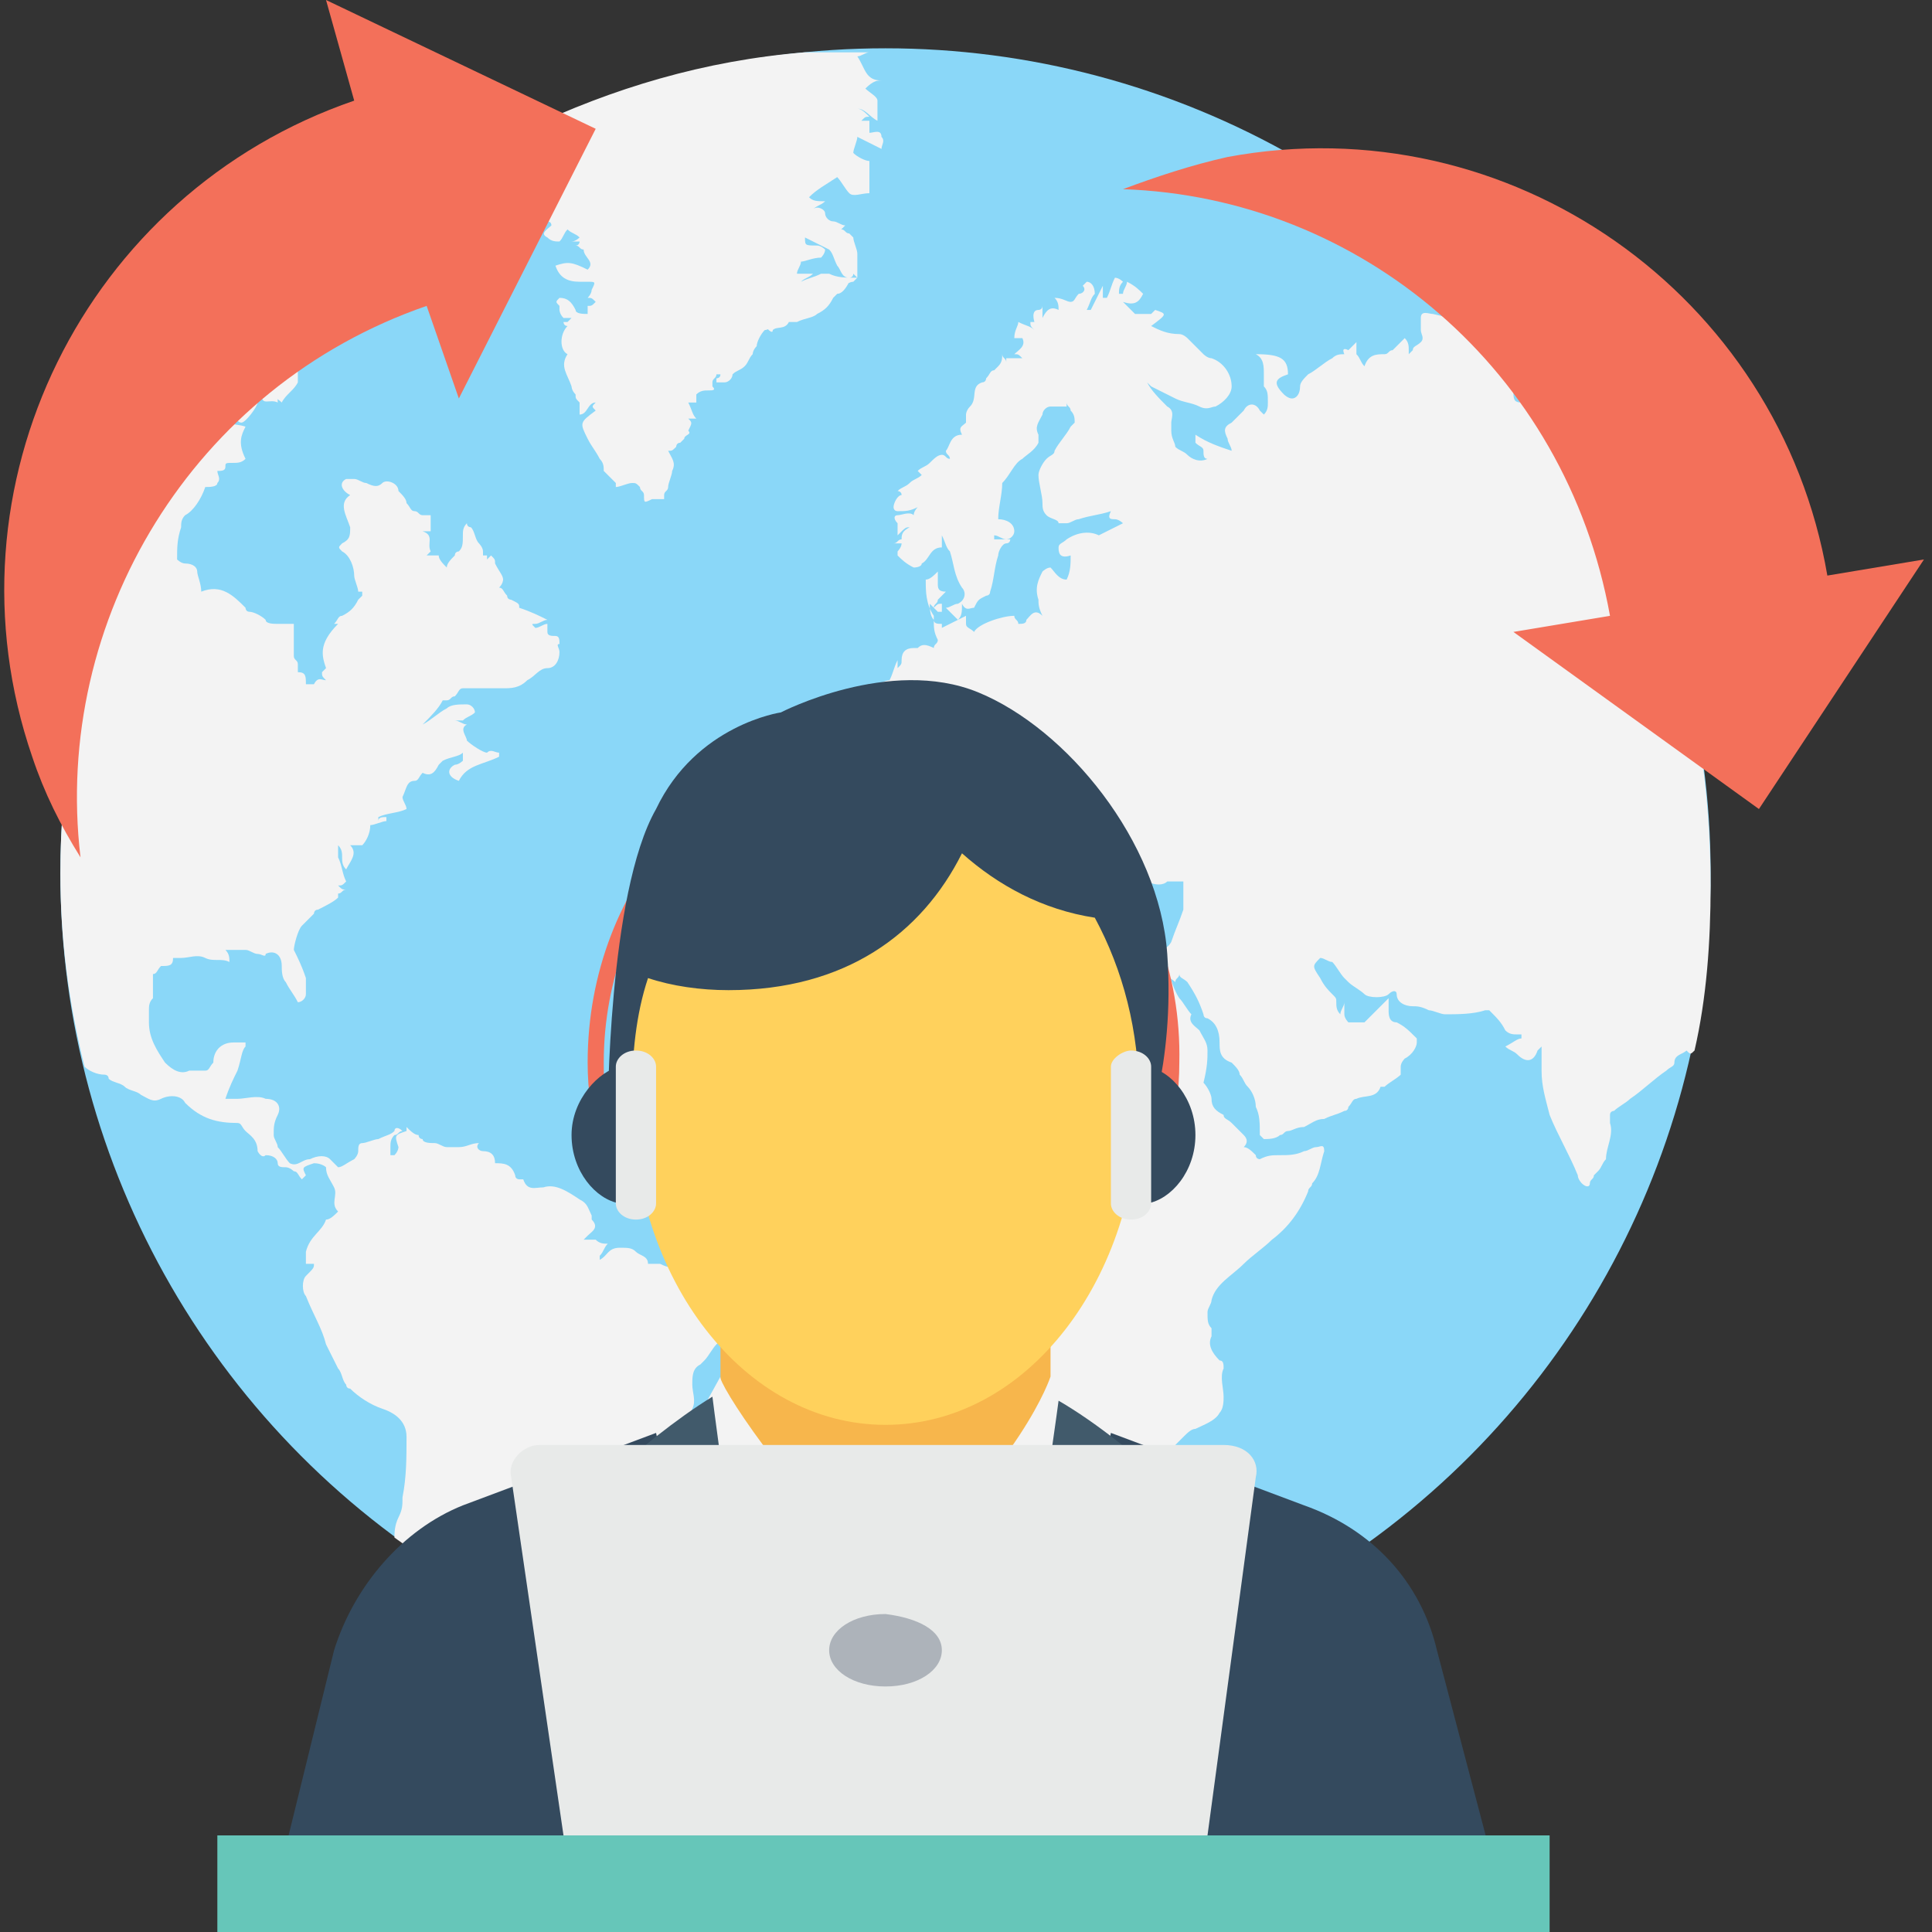 <?xml version="1.0" encoding="utf-8"?>
<!-- Generator: Adobe Illustrator 19.0.1, SVG Export Plug-In . SVG Version: 6.00 Build 0)  -->
<svg version="1.1" id="Layer_1" xmlns="http://www.w3.org/2000/svg" xmlns:xlink="http://www.w3.org/1999/xlink" x="0px" y="0px"
	 viewBox="0 0 48 48" style="enable-background:new 0 0 48 48;" xml:space="preserve">
<rect x="0" y="0" width="48" height="48" fill="#333333" stroke="none"/>
<style type="text/css">
	.st0{fill:#66C6B9;}
	.st1{fill:#F3F3F3;}
	.st2{fill:#415A6B;}
	.st3{fill:#CED6E0;}
	.st4{fill:#F3705A;}
	.st5{fill:#E8EAE9;}
	.st6{fill:#4ABAA5;}
	.st7{fill:#F05540;}
	.st8{fill:#FFD15C;}
	.st9{fill:#55C0EB;}
	.st10{fill:#8AD7F8;}
	.st11{fill:#344A5E;}
	.st12{fill:#FFFFFF;}
	.st13{fill:#F7B64C;}
	.st14{fill:#ADB3BA;}
	.st15{fill:#38A892;}
	.st16{fill:#ED9845;}
	.st17{fill:#2D4251;}
	.st18{fill:#304556;}
	.st19{fill:#A5AAAD;}
	.st20{fill:#2D4456;}
	.st21{fill:#4FB0E0;}
	.st22{fill:#2D4354;}
	.st23{fill:#E54C38;}
	.st24{fill:#2B4456;}
	.st25{fill:#2B404F;}
</style>
<g>
	<g>
		<g>
			<g>
				<circle class="st10" cx="22" cy="21.7" r="20.5"/>
			</g>
			<g>
				<path class="st1" d="M38.5,9.5C38.5,9.5,38.5,9.5,38.5,9.5c0,0.1-0.1,0.1-0.1,0.2c-0.1,0.1-0.2,0.2-0.3,0.3c-0.1,0-0.2,0-0.3,0
					c-0.2,0-0.2-0.1-0.2-0.3c0.1,0.1,0.2,0.3,0.3,0.1c0-0.1,0-0.3,0-0.3c0.2,0,0.1-0.2,0.2-0.3c0,0,0,0,0,0
					c-0.4-0.5-0.9-1.1-1.3-1.6c0,0.1,0,0.2-0.1,0.3c0.2,0,0.3,0.1,0.4,0.3c0,0.1,0.1,0.1,0.2,0.2c0,0.1-0.1,0.2-0.2,0.4
					c-0.1-0.1-0.2-0.3-0.3-0.4c-0.3-0.3-0.7-0.5-1.2-0.6c-0.1,0-0.3-0.1-0.3,0.1c0,0.1,0,0.2,0,0.3c0,0.1,0.1,0.2,0,0.3
					c-0.1,0.1-0.2,0.1-0.2,0.2c0,0-0.1,0.1-0.1,0.1c0,0,0-0.1,0-0.1c0-0.1,0-0.2-0.1-0.3c-0.1,0.1-0.2,0.2-0.3,0.3
					c-0.1,0-0.1,0.1-0.2,0.1c-0.2,0-0.4,0-0.5,0.3c-0.1-0.1-0.1-0.2-0.2-0.3c0-0.1,0-0.2,0-0.3c0,0,0,0,0,0
					c-0.1,0.1-0.1,0.1-0.2,0.2c-0.2-0.1-0.1,0.1-0.1,0.1c-0.1,0-0.2,0-0.3,0.1c-0.2,0.1-0.4,0.3-0.6,0.4c-0.1,0.1-0.2,0.2-0.2,0.3
					c0,0.2-0.1,0.3-0.2,0.3c-0.1,0-0.2-0.1-0.2-0.1c-0.3-0.3-0.2-0.4,0.1-0.5c0,0,0,0,0,0c0-0.4-0.2-0.5-0.8-0.5
					c0.2,0.1,0.2,0.3,0.2,0.5c0,0.1,0,0.2,0,0.2c0,0,0,0.1,0,0.1c0.1,0.1,0.1,0.2,0.1,0.4c0,0.1,0,0.2-0.1,0.3c0,0-0.1-0.1-0.1-0.1
					c-0.1-0.2-0.3-0.2-0.4,0c-0.1,0.1-0.2,0.2-0.3,0.3c-0.2,0.1-0.2,0.2-0.1,0.4c0,0.1,0.1,0.2,0.1,0.3c0,0,0,0,0,0
					c-0.3-0.1-0.6-0.2-0.9-0.4c0,0.1,0,0.2,0,0.2c0.1,0.1,0.2,0.1,0.2,0.2c0,0,0,0,0,0c0,0.1,0,0.2,0.1,0.2c-0.2,0.1-0.4,0-0.5-0.1
					c-0.1-0.1-0.2-0.1-0.3-0.2c0-0.1-0.1-0.2-0.1-0.4c0,0,0-0.1,0-0.2c0-0.1,0.1-0.3-0.1-0.4c-0.2-0.2-0.4-0.4-0.5-0.6c0,0,0,0,0,0
					c0,0,0.1,0.1,0.1,0.1c0.2,0.1,0.4,0.2,0.6,0.3c0.2,0.1,0.4,0.1,0.6,0.2c0.2,0.1,0.3,0,0.4,0c0.2-0.1,0.4-0.3,0.4-0.5
					c0-0.3-0.2-0.6-0.5-0.7c-0.1,0-0.2-0.1-0.2-0.1c-0.1-0.1-0.3-0.3-0.4-0.4c0,0-0.1-0.1-0.2-0.1c-0.3,0-0.5-0.1-0.7-0.2
					c0,0,0-0.1-0.1-0.1c0,0,0,0,0,0c0,0,0.1,0,0.1,0.1C29,7.8,29,7.8,28.7,7.7c0,0-0.1,0.1-0.1,0.1h-0.4c-0.1-0.1-0.2-0.2-0.3-0.3
					c0.3,0.1,0.4,0,0.5-0.2C28.3,7.2,28.2,7.1,28,7c0,0.1-0.1,0.2-0.1,0.3c0,0,0,0-0.1,0c0-0.1,0-0.2,0.1-0.3c0,0-0.1-0.1-0.2-0.1
					c-0.1,0.2-0.1,0.3-0.2,0.5c0,0,0,0-0.1,0c0-0.1,0-0.2,0-0.3c-0.1,0.2-0.2,0.4-0.3,0.6c0,0,0,0-0.1,0c0.1-0.2,0.1-0.3,0.2-0.4
					C27.2,7.1,27.1,7,27,7c0,0-0.1,0.1-0.1,0.1c0.1,0.1,0,0.2-0.1,0.2c-0.1,0.1-0.1,0.2-0.2,0.2c-0.1,0-0.2-0.1-0.4-0.1
					c0.1,0.1,0.1,0.2,0.1,0.3c-0.2-0.1-0.3,0-0.4,0.2c0-0.1,0-0.2,0-0.3c0,0.1-0.1,0.1-0.1,0.1C25.6,7.7,25.7,8,25.7,8
					c0,0-0.1,0-0.1,0c0,0.1,0,0.1,0.1,0.2c-0.1-0.1-0.2-0.1-0.4-0.2c0,0.1-0.1,0.2-0.1,0.4c0.1,0,0.1,0,0.2,0
					c0.1,0.2-0.1,0.3-0.2,0.4c0.1,0,0.1,0,0.2,0.1c0,0,0,0,0,0H25V9c0-0.1-0.1-0.1-0.1-0.2c0,0.1,0,0.2-0.1,0.3c0,0-0.1,0.1-0.1,0.1
					c-0.1,0-0.1,0.1-0.2,0.2c0,0,0,0.1-0.1,0.1c-0.3,0.1-0.1,0.4-0.3,0.6c-0.1,0.1-0.1,0.2-0.1,0.2c0,0,0,0.1,0,0.1c0,0,0,0.1,0,0.1
					c-0.1,0.1-0.2,0.1-0.1,0.3c-0.3,0-0.3,0.3-0.4,0.4c0,0.1,0.1,0.1,0.1,0.2c-0.1,0-0.1-0.1-0.2-0.1c-0.1,0-0.2,0.1-0.3,0.2
					c-0.1,0.1-0.2,0.1-0.3,0.2c0,0,0.1,0.1,0.1,0.1c-0.1,0.1-0.2,0.1-0.3,0.2c-0.1,0.1-0.2,0.1-0.3,0.2c0,0,0.1,0,0.1,0.1
					c-0.1,0-0.2,0.2-0.2,0.3c0,0,0,0.1,0.1,0.1c0.2,0,0.3,0,0.5-0.1c0,0-0.1,0.1-0.1,0.2c-0.1-0.1-0.3,0-0.4,0c-0.1,0-0.1,0.1,0,0.2
					c0,0,0,0.2,0,0.3c0.2-0.2,0.2-0.2,0.3-0.2c-0.2,0.1-0.2,0.2-0.2,0.3c-0.1,0-0.1,0.1-0.2,0.1c0,0,0,0,0,0c0.1,0,0.1,0,0.2,0
					c0,0.1-0.1,0.2-0.1,0.2c0,0,0,0.1,0,0.1c0.1,0.1,0.2,0.2,0.4,0.3c0,0,0.2,0,0.2-0.1c0.2-0.1,0.2-0.4,0.5-0.4c0,0,0-0.1,0-0.1
					c0-0.1,0-0.1,0-0.2c0.1,0.2,0.1,0.3,0.2,0.4c0.1,0.3,0.1,0.6,0.3,0.9c0.1,0.1,0.1,0.3-0.1,0.4c-0.1,0-0.2,0.1-0.3,0.1
					c0.1,0.1,0.2,0.2,0.3,0.3c0.1-0.1,0.1-0.2,0.1-0.4c0.1,0.2,0.2,0.1,0.3,0.1c0.1-0.2,0.1-0.2,0.3-0.3c0,0,0.1,0,0.1-0.1
					c0.1-0.3,0.1-0.6,0.2-0.9c0-0.1,0.1-0.3,0.2-0.3c0.1,0,0.1-0.1,0.1-0.1c-0.1,0-0.3,0-0.4,0c0,0,0,0,0-0.1c0.1,0,0.2,0.1,0.3,0.1
					c0.1,0,0.2-0.1,0.2-0.2c0-0.2-0.2-0.3-0.4-0.3c0-0.3,0.1-0.6,0.1-0.9c0,0,0,0,0,0c0.2-0.2,0.3-0.5,0.5-0.6
					c0.1-0.1,0.3-0.2,0.4-0.4c0,0,0-0.1,0-0.2c-0.1-0.2,0-0.3,0.1-0.5c0-0.1,0.1-0.2,0.2-0.2c0.1,0,0.2,0,0.4,0c0,0,0,0,0-0.1
					c0,0.1,0.1,0.1,0.1,0.2c0.1,0.1,0.1,0.2,0.1,0.3c0,0-0.1,0.1-0.1,0.1c0,0,0,0,0,0c-0.1,0.2-0.3,0.4-0.4,0.6
					c0,0.1-0.1,0.1-0.2,0.2c-0.1,0.1-0.2,0.3-0.2,0.4c0,0.2,0.1,0.5,0.1,0.7c0,0.1,0,0.2,0.1,0.3c0.1,0.1,0.3,0.1,0.3,0.2
					c0,0,0.1,0,0.2,0c0.1,0,0.2-0.1,0.3-0.1c0.3-0.1,0.5-0.1,0.8-0.2c0,0,0,0,0,0c-0.1,0.2,0,0.2,0.1,0.2c0.1,0,0.2,0.1,0.2,0.1
					c-0.2,0.1-0.4,0.2-0.6,0.3c-0.2-0.1-0.5-0.1-0.8,0.1c-0.1,0.1-0.2,0.1-0.2,0.2c0,0.1,0,0.3,0.3,0.2c0,0.2,0,0.4-0.1,0.6
					c-0.2,0-0.3-0.2-0.4-0.3c-0.1,0-0.2,0.1-0.2,0.1c-0.1,0.2-0.2,0.4-0.1,0.7c0,0.1,0,0.2,0.1,0.4c-0.2-0.2-0.3,0-0.4,0.1
					c0,0.1-0.1,0.1-0.2,0.1c0-0.1-0.1-0.1-0.1-0.2c-0.3,0-0.9,0.2-1,0.4c-0.1-0.1-0.2-0.1-0.2-0.2c0-0.1,0-0.1,0-0.2
					c-0.2,0.1-0.4,0.2-0.6,0.3c0-0.1,0-0.1,0-0.1c-0.1,0-0.2,0-0.2-0.1c-0.1-0.1-0.1-0.3-0.1-0.4c0.1,0.1,0.1,0.1,0.2,0.2
					c0,0,0.1,0,0.1,0c0-0.1,0-0.1,0-0.2c-0.1,0-0.1,0-0.2,0.1c0-0.1,0.1-0.1,0.1-0.2c0.1-0.1,0.1-0.1,0.2-0.2
					c-0.2,0-0.2-0.1-0.2-0.2c0-0.1,0-0.2,0-0.3c-0.1,0.1-0.2,0.2-0.3,0.2C23,14.7,23,15,23.2,15.3c0,0,0,0.1,0,0.1
					c0,0.2,0,0.3,0.1,0.5c0,0,0,0,0,0c0,0.1-0.1,0.1-0.1,0.2C23,16,22.9,16,22.8,16.1c0,0,0,0-0.1,0c-0.2,0-0.3,0.1-0.3,0.3
					c0,0.1,0,0.1-0.1,0.2c0,0,0,0,0,0v-0.2c0,0,0,0,0,0c-0.1,0.2-0.1,0.3-0.2,0.5c-0.1,0-0.3,0.1-0.4,0.2c0,0-0.1,0.1-0.1,0.1
					c0,0.2-0.1,0.2-0.2,0.3c0,0-0.1,0-0.1,0.1c-0.1,0.1-0.2,0.1-0.3,0c0,0-0.1,0-0.1,0c0,0.1,0,0.3,0.1,0.4c-0.1,0-0.2,0-0.3,0
					c-0.2-0.1-0.3,0-0.5,0.1c0,0.2,0.1,0.2,0.3,0.3c0.2,0,0.3,0.1,0.4,0.3c0,0,0,0.1,0.1,0.1C21,18.7,21,18.9,21,19
					c0,0.1,0,0.2,0,0.3c0,0.3-0.1,0.4-0.4,0.4c-0.4,0-0.8-0.1-1.1-0.1c-0.1,0-0.2,0.1-0.3,0.2c0,0,0,0.1,0,0.1c0,0,0,0.1,0,0.1
					c0.1,0.4,0,0.7-0.1,1c0,0.1,0,0.2,0.1,0.2c0,0.1,0,0.3,0,0.4c0,0,0.1,0,0.1,0c0.2,0,0.4-0.1,0.6,0.2c0,0.1,0.1,0.1,0.2,0
					c0.1-0.1,0.3-0.2,0.4-0.1c0.3,0.1,0.4-0.2,0.6-0.3c0.1-0.1,0.1-0.2,0.2-0.3c-0.1-0.1-0.1-0.2,0-0.3c0.1-0.3,0.4-0.4,0.6-0.5
					c0.1-0.1,0.2-0.1,0.1-0.3c0-0.1,0-0.2,0.1-0.3c0.1,0,0.3,0,0.4,0c0.1,0,0.1,0.1,0.2,0c0.2-0.1,0.3-0.2,0.5-0.3
					c0.1-0.1,0.1-0.1,0.2,0c0.1,0,0.2,0.1,0.3,0.3c0,0.1,0.1,0.2,0.2,0.3c0,0.1,0.1,0.1,0.2,0.1c0.2,0.1,0.4,0.3,0.5,0.4
					c0.1,0.1,0.2,0.1,0.3,0.2c0,0.1,0.2,0.2,0.1,0.4c-0.1,0.2-0.4,0.2-0.6,0.2c-0.1,0-0.1,0-0.2,0c0,0.1,0.1,0.1,0.1,0.2
					c0.1,0.1,0.3,0.2,0.4,0.2c0.1,0,0.1,0,0.1-0.1c0-0.1,0-0.2,0-0.3c0,0,0,0,0,0c0.1,0,0.1,0,0.1,0c0.1-0.1,0.1-0.2,0.1-0.2
					c0.1-0.1,0.1-0.1,0-0.2c0,0,0-0.1,0-0.2c0,0,0.1,0,0.2,0c0.1,0,0.1,0.1,0.2,0.2c-0.1-0.3-0.4-0.4-0.6-0.5c0,0,0-0.1,0-0.1
					c-0.3,0-0.4-0.1-0.5-0.3c-0.1-0.1-0.1-0.2-0.3-0.3c-0.2-0.1-0.1-0.3-0.1-0.4c0,0,0.2-0.1,0.2-0.2c0,0.1,0.1,0.2,0.1,0.3
					c0.1-0.1,0.1-0.1,0.1-0.2c0.1,0.1,0.1,0.2,0.2,0.3c0.1,0.1,0.1,0.2,0.2,0.2c0.1,0.1,0.3,0.1,0.4,0.2c0.1,0.1,0.3,0.2,0.4,0.3
					c0,0.2,0,0.4,0.1,0.6c0,0.1,0.1,0.2,0.2,0.3c0.1,0.1,0.1,0.2,0.2,0.3c-0.1,0.2,0.1,0.5,0.4,0.4c0-0.1,0-0.1,0-0.2
					c0,0,0.1,0,0.1-0.1c0-0.1,0-0.1-0.1-0.2c0.1,0,0.1,0.1,0.2,0.1c0,0,0-0.1,0-0.1c0,0,0.1,0,0.1,0.1c-0.1-0.3-0.2-0.3-0.4-0.3
					c0-0.1,0-0.2,0-0.3c0-0.1,0-0.1,0-0.2c0.1,0,0.2,0.1,0.3,0.1c0-0.1,0-0.1,0-0.2c0.2-0.2,0.4,0,0.6,0c0,0.2-0.1,0.3-0.1,0.5
					c0,0,0,0,0,0c0,0,0.1-0.1,0.1-0.1c0,0.1,0,0.1,0,0.2c0,0.1,0,0.1,0,0.2c0,0-0.1,0-0.1,0c0,0,0,0.1,0,0.1c0.1,0,0.1,0.1,0.2,0.2
					c0.1,0.1,0.1,0.3,0.3,0.2c0,0,0.1,0,0.1,0.1c0.2,0.2,0.3,0.1,0.4-0.1c0,0,0,0,0.1,0c0.1,0,0.2,0.1,0.3,0.1
					c0.2,0.1,0.4,0.1,0.5,0c0,0,0.1,0,0.2,0c0.1,0,0.2,0,0.2,0c0,0.1,0,0.2,0,0.3c0,0.1,0,0.2,0,0.4c-0.1,0.3-0.2,0.5-0.3,0.8
					c-0.1,0.2-0.4,0.3-0.5,0.2c-0.1-0.1-0.2-0.1-0.3-0.1c-0.1,0-0.2,0.1-0.3,0.1c-0.1,0-0.2,0-0.3,0c-0.2,0-0.4-0.1-0.6-0.1
					c-0.2-0.1-0.4-0.1-0.6-0.2c0,0,0,0-0.1-0.1c-0.1,0-0.1-0.1-0.2-0.1c-0.2,0-0.3,0-0.4,0.1c-0.1,0.1-0.1,0.2-0.1,0.3
					c0,0,0,0.1-0.1,0.2c-0.1,0-0.2,0.1-0.3,0c-0.2,0-0.4-0.1-0.5-0.2c-0.1,0-0.1-0.1-0.2-0.1c-0.1-0.2-0.3-0.3-0.5-0.3
					c-0.3,0-0.5-0.2-0.8-0.3c0.1-0.1,0.2-0.1,0.2-0.2c0.1-0.1,0.2-0.2,0.1-0.3c-0.1-0.1-0.1-0.2,0-0.3c0,0,0-0.1,0-0.1
					c-0.1,0-0.1,0.1-0.2,0.1c0-0.2-0.1-0.2-0.3-0.1c-0.1,0.1-0.3,0.1-0.4,0c-0.1,0-0.3,0-0.4,0c0,0-0.1,0-0.2,0
					c-0.4-0.1-0.7,0-1,0.2c-0.3,0.1-0.6,0.4-1,0.3c0,0-0.1,0-0.1,0c-0.1,0-0.2,0-0.3-0.1c-0.1-0.1-0.2-0.1-0.2,0
					c-0.1,0.3-0.3,0.4-0.5,0.6c-0.3,0.2-0.4,0.4-0.4,0.7c0,0.2-0.1,0.4-0.2,0.5c-0.2,0.2-0.6,0.3-0.7,0.6c0,0-0.1,0-0.1,0.1
					c0,0-0.1,0.1-0.1,0.1c-0.2,0.3-0.3,0.6-0.5,0.9c-0.1,0.1-0.1,0.2,0,0.4c0.1,0.1,0.1,0.2,0.1,0.3c0,0,0,0.1,0,0.1
					c0,0.1,0,0.3,0,0.4c0,0.1-0.1,0.2-0.1,0.3c0,0.2-0.1,0.3-0.2,0.3c0.1,0.1,0.2,0.3,0.2,0.5c0,0.2,0.1,0.2,0.2,0.3
					c0,0,0.1,0,0.1,0c0.2,0.2,0.3,0.3,0.5,0.5c0,0.1,0.1,0.1,0.1,0.2c0,0.2,0.1,0.2,0.2,0.3c0.2,0.2,0.4,0.3,0.7,0.5
					c0.2,0.1,0.5,0.3,0.8,0.1c0.2-0.1,0.5-0.1,0.8,0c0.1,0,0.2,0,0.3,0c0.4-0.2,0.7-0.3,1.1-0.3c0.2,0,0.4,0.1,0.4,0.3
					c0,0.1,0.1,0.2,0.3,0.2c0.1,0,0.2,0,0.3,0c0.3,0,0.5,0.2,0.4,0.5c0,0.1,0,0.3-0.1,0.4c0,0.1-0.1,0.2-0.1,0.3c0,0.1,0,0.1,0,0.2
					c0.2,0.2,0.4,0.4,0.5,0.7c0.1,0.1,0.2,0.3,0.2,0.4c0.1,0.1,0.1,0.3,0.2,0.5c0,0.1,0,0.2,0,0.4c0,0.1,0,0.2,0.1,0.2
					c0.1,0.1,0.1,0.4,0,0.5c-0.3,0.2-0.3,0.5-0.4,0.8c-0.1,0.3-0.1,0.6,0.1,0.8c0.4,0.5,0.5,1,0.6,1.6c0,0.2,0,0.5,0.2,0.7
					c0.2,0.1,0.2,0.3,0.3,0.5c0.1,0.1,0.1,0.3,0.2,0.4c0.1,0.1,0.1,0.3,0,0.4c0.1,0.1,0.1,0.2,0.1,0.3c0.1,0.1,0.3,0.2,0.5,0.1
					c0.2-0.1,0.4-0.1,0.5-0.1c0.3,0,0.6,0.1,0.8-0.1c0.1-0.1,0.3-0.1,0.4-0.2c0.3-0.2,0.5-0.5,0.7-0.9c0.1-0.1,0.2-0.2,0.3-0.3
					c0.2-0.2,0.2-0.4,0.2-0.6c0-0.2,0-0.2,0.1-0.3c0.1,0,0.2-0.1,0.3-0.1c0.1-0.1,0.2-0.1,0.2-0.2c0-0.3,0.1-0.6-0.1-0.8
					c-0.1-0.1-0.1-0.2,0.1-0.3c0.1-0.1,0.2-0.2,0.3-0.3c0.1-0.1,0.2-0.2,0.3-0.2c0.2-0.1,0.5-0.2,0.6-0.4c0.1-0.1,0.1-0.3,0.1-0.4
					c0-0.2-0.1-0.5,0-0.7c0-0.1,0-0.2-0.1-0.2c-0.2-0.2-0.3-0.4-0.2-0.6c0-0.1,0-0.2,0-0.2c-0.1-0.1-0.1-0.2-0.1-0.4
					c0-0.1,0.1-0.2,0.1-0.3c0.1-0.4,0.5-0.6,0.8-0.9c0.2-0.2,0.5-0.4,0.7-0.6c0.4-0.3,0.7-0.7,0.9-1.2c0-0.1,0.1-0.1,0.1-0.2
					c0.2-0.2,0.2-0.5,0.3-0.8c0-0.2-0.1-0.1-0.2-0.1c-0.1,0-0.2,0.1-0.3,0.1c-0.2,0.1-0.4,0.1-0.6,0.1c-0.2,0-0.3,0-0.5,0.1
					c0,0-0.1,0-0.1-0.1c-0.1-0.1-0.2-0.2-0.3-0.2c0.1-0.1,0.1-0.2,0-0.3c-0.1-0.1-0.2-0.2-0.3-0.3c-0.1-0.1-0.2-0.1-0.2-0.2
					c-0.2-0.1-0.3-0.2-0.3-0.4c0-0.1-0.1-0.3-0.2-0.4C30,26.5,30,26.3,30,26.1c0-0.2-0.1-0.3-0.2-0.5c-0.1-0.1-0.3-0.2-0.2-0.4
					c0,0,0,0,0,0c-0.1-0.1-0.2-0.3-0.3-0.4c-0.2-0.3-0.2-0.6-0.4-0.8c0,0,0-0.1-0.1-0.2c0.1,0.1,0.2,0.2,0.2,0.4
					c0,0.1,0.1,0.1,0.2,0.2c0-0.1,0.1-0.1,0.1-0.2c0,0.1,0.1,0.1,0.2,0.2c0.2,0.3,0.3,0.5,0.4,0.8c0,0,0,0.1,0.1,0.1
					c0.2,0.1,0.3,0.3,0.3,0.6c0,0.2,0,0.4,0.3,0.5c0.1,0.1,0.2,0.2,0.2,0.3c0.1,0.1,0.1,0.2,0.2,0.3c0.1,0.1,0.2,0.3,0.2,0.5
					c0.1,0.2,0.1,0.4,0.1,0.7c0,0,0.1,0.1,0.1,0.1c0.1,0,0.3,0,0.4-0.1c0.1,0,0.1-0.1,0.2-0.1c0.1,0,0.2-0.1,0.4-0.1
					c0.2-0.1,0.3-0.2,0.5-0.2c0.2-0.1,0.3-0.1,0.5-0.2c0.1,0,0.1-0.1,0.1-0.1c0.1-0.1,0.1-0.2,0.2-0.2c0.2-0.1,0.5,0,0.6-0.3
					c0,0,0.1,0,0.1,0c0.1-0.1,0.3-0.2,0.4-0.3c0,0,0-0.1,0-0.2c0-0.1,0.1-0.2,0.1-0.2c0.2-0.1,0.3-0.3,0.3-0.4c0,0,0-0.1,0-0.1
					c-0.2-0.2-0.3-0.3-0.5-0.4c-0.2,0-0.2-0.2-0.2-0.3c0-0.1,0-0.1,0-0.3c-0.2,0.2-0.3,0.3-0.5,0.5c0,0-0.1,0.1-0.1,0.1
					c-0.1,0-0.3,0-0.4,0c0,0-0.1-0.1-0.1-0.2c0-0.1,0-0.2,0-0.2c0,0,0-0.1,0-0.1c0,0,0,0,0,0c0,0.1-0.1,0.2-0.1,0.3
					c-0.1-0.1-0.1-0.2-0.1-0.3c0-0.1,0-0.1-0.1-0.2c-0.1-0.1-0.2-0.2-0.3-0.4c-0.2-0.3-0.2-0.3,0-0.5c0,0,0,0,0,0
					c0.1,0,0.2,0.1,0.3,0.1c0.1,0.1,0.2,0.3,0.3,0.4c0,0,0.1,0.1,0.1,0.1c0.1,0.1,0.3,0.2,0.4,0.3c0.1,0.1,0.5,0.1,0.6,0
					c0.1-0.1,0.2-0.1,0.2,0c0,0.2,0.2,0.3,0.4,0.3c0.1,0,0.2,0,0.4,0.1c0.1,0,0.3,0.1,0.4,0.1c0.3,0,0.7,0,1-0.1c0,0,0.1,0,0.1,0
					c0.2,0.2,0.3,0.3,0.4,0.5c0.1,0.1,0.2,0.1,0.3,0.1c0,0,0.1,0,0.1,0c0,0,0,0,0,0.1c-0.1,0-0.2,0.1-0.4,0.2
					c0.1,0.1,0.2,0.1,0.3,0.2c0.2,0.2,0.4,0.2,0.5-0.1c0,0,0.1-0.1,0.1-0.1c0,0.1,0,0.2,0,0.3c0,0.1,0,0.2,0,0.3
					c0,0.4,0.1,0.7,0.2,1.1c0.2,0.5,0.5,1,0.7,1.5c0,0.1,0.1,0.2,0.1,0.2c0.1,0.1,0.2,0.1,0.2,0c0-0.1,0.1-0.1,0.1-0.2
					c0,0,0,0,0.1-0.1c0.1-0.1,0.1-0.2,0.2-0.3c0-0.3,0.2-0.6,0.1-0.9c0-0.1,0-0.1,0-0.2c0-0.1,0.1-0.1,0.1-0.1
					c0.1-0.1,0.3-0.2,0.4-0.3c0.3-0.2,0.6-0.5,0.9-0.7c0.1-0.1,0.2-0.1,0.2-0.2c0-0.2,0.2-0.2,0.3-0.3c0.1,0.1,0.1,0.1,0.2,0
					c0.3-1.3,0.4-2.7,0.4-4.1C42.5,17.1,41,12.9,38.5,9.5z"/>
				<path class="st1" d="M13.2,3.3c0.1,0.1,0.1,0.1,0.1,0.2c0,0.1,0,0.2,0,0.3c0.1,0.2,0.1,0.4,0.2,0.6c0,0.1,0,0.2,0.1,0.3
					c0.2,0.1,0.3,0.3,0,0.8c0,0,0.1,0,0.1,0.1c-0.1,0.1-0.3,0.2-0.1,0.3c0.1,0.1,0.2,0.1,0.3,0.1c0.1-0.1,0.1-0.2,0.2-0.3
					c0.1,0.1,0.2,0.1,0.3,0.2c0,0-0.1,0.1-0.2,0.1c0.1,0,0.1,0,0.2,0c0,0,0,0.1-0.1,0.1c0.1,0,0.1,0.1,0.2,0.1
					c0,0.2,0.3,0.3,0.1,0.5c-0.4-0.2-0.5-0.2-0.8-0.1c0.1,0.3,0.3,0.4,0.6,0.4c0.1,0,0.1,0,0.2,0c0.2,0,0.2,0,0.1,0.2
					c0,0.1-0.1,0.2-0.1,0.2c0.1,0,0.1,0,0.2,0.1c-0.1,0.1-0.1,0.1-0.2,0.1c0,0,0,0.1,0,0.1c0,0,0,0.1,0,0.1c-0.1,0-0.3,0-0.3-0.1
					c-0.1-0.2-0.2-0.3-0.4-0.3c-0.1,0.1-0.1,0.1,0,0.2c0,0,0,0.1,0,0.1c0,0,0,0.1,0.1,0.2c0,0,0.1,0,0.2,0c0,0-0.1,0.1-0.1,0.1H14
					c0,0,0,0.1,0.1,0.1c-0.2,0.2-0.2,0.6,0,0.7c-0.2,0.3,0,0.5,0.1,0.8c0,0,0,0.1,0.1,0.2c0,0.1,0,0.1,0.1,0.2c0,0.1,0,0.2,0,0.3
					c0.2,0,0.2-0.3,0.4-0.3c-0.1,0.1-0.1,0.1,0,0.2c-0.4,0.3-0.4,0.3-0.2,0.7c0.1,0.2,0.2,0.3,0.3,0.5c0.1,0.1,0.1,0.2,0.1,0.3
					c0.1,0.1,0.2,0.2,0.3,0.3c0,0,0,0,0,0.1c0.1,0,0.3-0.1,0.4-0.1c0.1,0,0.1,0,0.2,0.1c0,0.1,0.1,0.1,0.1,0.2c0,0.2,0,0.2,0.2,0.1
					c0.1,0,0.2,0,0.3,0c0-0.1,0-0.1,0-0.1c0-0.1,0.1-0.1,0.1-0.2c0-0.1,0.1-0.3,0.1-0.4c0.1-0.2,0-0.3-0.1-0.5c0.1,0,0.1,0,0.2-0.1
					c0,0,0-0.1,0.1-0.1c0,0,0.1-0.1,0.1-0.1c0-0.1,0.2-0.1,0.1-0.2c0,0,0,0,0,0c0.1-0.2,0.1-0.2,0-0.3c0.1,0,0.1,0,0.2,0
					c-0.1-0.1-0.1-0.2-0.2-0.4c0.1,0,0.2,0,0.2,0c0,0,0-0.1,0-0.2c0.1-0.1,0.2-0.1,0.3-0.1c0.1,0,0.2,0,0.1-0.1c0,0,0,0,0-0.1
					c0-0.1,0.1-0.1,0.1-0.2c0,0,0.1,0,0.1,0c0,0.1-0.1,0.1-0.1,0.1c0,0,0,0.1,0,0.1c0.1,0,0.2,0,0.2,0c0.1,0,0.2-0.1,0.2-0.2
					c0.1-0.1,0.2-0.1,0.3-0.2c0.1-0.1,0.1-0.2,0.2-0.3c0,0,0-0.1,0.1-0.2c0-0.1,0.1-0.3,0.2-0.4c0.1,0,0.2-0.1,0.1-0.2
					c0,0-0.1-0.1-0.1-0.2c0,0,0,0,0,0C18.9,8,19,8.1,19.1,8.2c0,0,0.1,0.1,0.1,0c0.1-0.1,0.3,0,0.4-0.2c0.1,0,0.2,0,0.2,0
					c0.2-0.1,0.4-0.1,0.5-0.2c0.2-0.1,0.3-0.2,0.4-0.4c0,0,0.1-0.1,0.1-0.1c0.1,0,0.2-0.1,0.3-0.3C21,7.1,21.1,7,21.2,7
					c0,0,0.1-0.1,0.1-0.1c-0.3,0-0.5,0-0.7-0.1c0,0-0.1,0-0.2,0c-0.2,0.1-0.3,0.1-0.5,0.2c0,0,0,0,0,0c0.1-0.1,0.2-0.1,0.3-0.2
					c0,0,0,0,0,0c-0.1,0-0.3,0-0.4,0c0-0.1,0.1-0.2,0.1-0.3c0.1,0,0.3-0.1,0.5-0.1c0,0,0.1-0.1,0.1-0.2c0,0-0.1-0.1-0.2-0.1
					c-0.3,0-0.3,0-0.3-0.2c0.2,0.1,0.4,0.2,0.6,0.3c0.1,0.1,0.1,0.2,0.2,0.4c0.1,0.1,0.1,0.3,0.3,0.3c0,0,0.1,0,0.1-0.1l0.1,0.1
					c0-0.2,0-0.4,0-0.6c0-0.1-0.1-0.3-0.1-0.4c0,0-0.1-0.1-0.1-0.1c-0.1,0-0.1-0.1-0.2-0.1c0,0,0.1-0.1,0.1-0.1
					c-0.1,0-0.2-0.1-0.3-0.1c-0.1,0-0.2-0.1-0.2-0.2c0-0.1-0.2-0.2-0.3-0.1c0.1-0.1,0.2-0.1,0.3-0.2c-0.2,0-0.3,0-0.4-0.1
					c0.2-0.2,0.4-0.3,0.7-0.5c0.1,0.1,0.2,0.3,0.3,0.4c0.1,0.1,0.3,0,0.5,0V4c-0.1,0-0.3-0.1-0.4-0.2c0-0.1,0.1-0.3,0.1-0.4
					c0.2,0.1,0.4,0.2,0.6,0.3c0-0.1,0.1-0.2,0-0.3c0-0.2-0.2-0.1-0.3-0.1V3c0,0-0.1,0-0.2,0c0.1-0.1,0.1-0.1,0.2-0.1
					c-0.1-0.1-0.2-0.2-0.3-0.2c0,0,0,0,0,0c0.2,0,0.3,0.2,0.5,0.3c0-0.2,0-0.3,0-0.5c0-0.1-0.2-0.2-0.3-0.3C21.7,2,21.8,2,21.9,2
					c0,0,0,0,0,0c-0.4,0-0.4-0.3-0.6-0.6c0.1,0,0.2-0.1,0.3-0.1H20c-2.5,0.2-4.8,0.9-6.9,1.9c0,0,0,0,0,0
					C13.1,3.2,13.1,3.3,13.2,3.3z"/>
				<path class="st1" d="M13.1,39.9c0-0.1,0-0.2-0.1-0.2c-0.1,0-0.1-0.1-0.2-0.2c0.2,0,0.4,0.1,0.5,0.1c0.3,0.1,0.4,0,0.6-0.2
					c0.2-0.2,0.3-0.5,0.6-0.7c0.1,0,0.1-0.1,0.1-0.2c0.1-0.2,0.1-0.3,0.3-0.5c0.2-0.2,0.3-0.4,0.2-0.7c0-0.1,0-0.2,0.1-0.3
					c0.1-0.1,0.2-0.2,0.3-0.3c0.3-0.1,0.5-0.3,0.8-0.3c0.1,0,0.2,0,0.3-0.1c0.2-0.1,0.2-0.3,0.3-0.5c0.2-0.2,0.2-0.5,0.3-0.8
					c0.1-0.2,0-0.4,0-0.6c0-0.2,0-0.4,0.2-0.5c0,0,0.1-0.1,0.1-0.1c0.1-0.1,0.2-0.3,0.3-0.4c0.3-0.3,0.5-0.7,0.4-1.1
					c0-0.1-0.1-0.2-0.2-0.2c-0.2,0-0.3-0.1-0.4-0.2c-0.1-0.1-0.1-0.1-0.2-0.2c-0.1-0.1-0.3-0.2-0.5-0.2c-0.2,0-0.3,0-0.5-0.1
					c-0.1,0-0.2,0-0.3,0c0-0.2-0.2-0.2-0.3-0.3c-0.1-0.1-0.2-0.1-0.4-0.1c-0.3,0-0.3,0.2-0.5,0.3c0,0,0,0,0-0.1c0,0,0,0,0,0
					c0.1-0.1,0.1-0.2,0.2-0.3c-0.1,0-0.2,0-0.3-0.1c-0.1,0-0.2,0-0.3,0c0.1-0.1,0.1-0.1,0.1-0.1c0.1-0.1,0.3-0.2,0.1-0.4
					c0,0,0-0.1,0-0.1c-0.1-0.2-0.1-0.3-0.3-0.4c-0.3-0.2-0.6-0.4-0.9-0.3c-0.2,0-0.4,0.1-0.5-0.2c0,0-0.1,0-0.1,0c0,0-0.1,0-0.1-0.1
					c-0.1-0.3-0.3-0.3-0.5-0.3c0-0.2-0.1-0.3-0.3-0.3c-0.1,0-0.2-0.1-0.1-0.2c-0.2,0-0.3,0.1-0.5,0.1c-0.1,0-0.2,0-0.3,0
					c-0.1,0-0.2-0.1-0.3-0.1c-0.1,0-0.3,0-0.3-0.1c0,0-0.1,0-0.1-0.1c-0.1,0-0.2-0.1-0.3-0.2c0,0,0,0.1,0,0.1c0,0,0,0,0,0
					c-0.3,0.1-0.3,0.1-0.2,0.4c0,0,0,0.1-0.1,0.2c0,0,0,0-0.1,0c0-0.1,0-0.2,0-0.2c0-0.1,0-0.2,0.1-0.3c0,0,0,0,0,0
					c0.1,0,0.1-0.1,0.2-0.1c-0.1-0.1-0.2-0.1-0.2,0c-0.1,0.1-0.2,0.1-0.4,0.2c-0.1,0-0.3,0.1-0.4,0.1c-0.1,0-0.1,0.1-0.1,0.2
					c0,0.1-0.1,0.2-0.1,0.2C8.6,28.9,8.5,29,8.4,29c-0.1-0.1-0.1-0.1-0.2-0.2c-0.1-0.1-0.3-0.1-0.5,0c-0.2,0-0.3,0.2-0.5,0.1
					c-0.1-0.1-0.2-0.3-0.3-0.4c0-0.1-0.1-0.2-0.1-0.3c0-0.2,0-0.3,0.1-0.5c0.1-0.2,0-0.4-0.3-0.4c-0.2-0.1-0.5,0-0.7,0
					c-0.1,0-0.2,0-0.3,0c0.1-0.3,0.2-0.5,0.3-0.7C6,26.3,6,26.1,6.1,26c0,0,0-0.1,0-0.1c-0.1,0-0.2,0-0.3,0c-0.3,0-0.5,0.2-0.5,0.5
					c0,0,0,0,0,0c-0.1,0.1-0.1,0.2-0.2,0.2c-0.1,0-0.3,0-0.4,0c-0.2,0.1-0.4,0-0.6-0.2c-0.2-0.3-0.4-0.6-0.4-1c0-0.1,0-0.2,0-0.3
					c0-0.1,0-0.2,0.1-0.3c0,0,0-0.1,0-0.1c0-0.1,0-0.1,0-0.2c0-0.1,0-0.3,0-0.3c0.1,0,0.1-0.1,0.2-0.2c0.2,0,0.3,0,0.3-0.2
					c0.1,0,0.1,0,0.2,0c0.2,0,0.4-0.1,0.6,0c0.2,0.1,0.4,0,0.6,0.1c0-0.1,0-0.2-0.1-0.3c0,0-0.1,0-0.2,0c0,0,0.1,0,0.1,0
					c0.2,0,0.4,0,0.6,0c0.1,0,0.2,0.1,0.3,0.1c0.1,0,0.2,0.1,0.2,0C6.8,23.6,7,23.7,7,24c0,0.1,0,0.3,0.1,0.4
					c0.1,0.2,0.2,0.3,0.3,0.5c0.1,0,0.2-0.1,0.2-0.2c0-0.1,0-0.3,0-0.4c-0.1-0.3-0.2-0.5-0.3-0.7c0-0.1,0.1-0.5,0.2-0.6
					c0.1-0.1,0.2-0.2,0.3-0.3c0,0,0-0.1,0.1-0.1c0.2-0.1,0.4-0.2,0.5-0.3c0-0.1,0-0.1,0-0.1c0.1,0,0.1-0.1,0.2-0.1c0,0,0,0,0,0
					c-0.1,0-0.1,0-0.2-0.1c0.1,0,0.1,0,0.2-0.1c-0.1-0.2-0.1-0.4-0.2-0.6c0,0,0,0,0,0c0-0.1,0-0.2,0-0.3c0.1,0.1,0.1,0.2,0.1,0.3
					c0,0.1,0,0.2,0.1,0.3c0.1-0.2,0.3-0.4,0.1-0.6C8.9,21,8.9,21,9,21c0.1-0.1,0.2-0.3,0.2-0.5c0.1,0,0.3-0.1,0.4-0.1c0,0,0,0,0-0.1
					c-0.1,0-0.2,0-0.2,0.1c0,0,0,0,0-0.1c0.2-0.1,0.5-0.1,0.7-0.2c0-0.1-0.1-0.2-0.1-0.3c0.1-0.2,0.1-0.4,0.3-0.4
					c0.1,0,0.1-0.1,0.2-0.2c0.2,0.1,0.3,0,0.4-0.2c0,0,0,0,0.1-0.1c0.2-0.1,0.4-0.1,0.5-0.2c0,0,0,0.1,0,0.2c0,0-0.1,0.1-0.2,0.1
					c-0.2,0.1-0.2,0.3,0.1,0.4c0.2-0.4,0.6-0.4,1-0.6c0,0,0-0.1,0-0.1c-0.1,0-0.2-0.1-0.3,0c-0.1,0-0.4-0.2-0.5-0.3
					c0-0.1-0.2-0.3,0-0.4c-0.1,0-0.2-0.1-0.3-0.1c0,0,0,0,0,0c0.1,0,0.1,0,0.2,0c0.1-0.1,0.2-0.1,0.3-0.2c0-0.1-0.1-0.2-0.2-0.2
					c-0.2,0-0.4,0-0.5,0.1c-0.2,0.1-0.4,0.3-0.6,0.4c0.2-0.2,0.4-0.4,0.5-0.6c0,0,0.1,0,0.1,0c0.1,0,0.1-0.1,0.2-0.1
					c0.1-0.1,0.1-0.2,0.2-0.2c0.3,0,0.7,0,1,0c0.2,0,0.4,0,0.6-0.2c0.2-0.1,0.3-0.3,0.5-0.3c0.2,0,0.3-0.2,0.3-0.4
					c0-0.1-0.1-0.2,0-0.2c0-0.1,0-0.2-0.1-0.2c-0.1,0-0.2,0-0.2-0.1c0,0,0-0.1,0-0.2c-0.1,0-0.2,0.1-0.3,0.1c-0.1-0.1-0.1-0.1,0-0.1
					c0.1,0,0.2-0.1,0.3-0.1v0c-0.2-0.1-0.4-0.2-0.7-0.3c0-0.1,0-0.1-0.2-0.2c0,0-0.1,0-0.1-0.1c-0.1-0.1-0.1-0.2-0.2-0.2
					c0.1-0.1,0.1-0.2,0.1-0.2c0-0.1-0.1-0.2-0.2-0.4c0-0.1,0-0.1-0.1-0.2c0,0-0.1,0.1-0.1,0.1c0,0,0-0.1,0-0.1c-0.1,0-0.1,0-0.1,0
					c0-0.1,0-0.1,0-0.1c0-0.1-0.1-0.2-0.1-0.2c-0.1-0.1-0.1-0.3-0.2-0.4c0,0-0.1,0-0.1-0.1c-0.1,0.1-0.1,0.2-0.1,0.3
					c0,0.2,0,0.3-0.1,0.4c0,0-0.1,0-0.1,0.1c-0.1,0.1-0.2,0.2-0.2,0.3c-0.1-0.1-0.2-0.2-0.2-0.3c-0.1,0-0.2,0-0.3,0
					c0,0,0.1-0.1,0.1-0.1c-0.1-0.2,0.1-0.4-0.2-0.5c0.1,0,0.1,0,0.2,0v-0.4c-0.1,0-0.1,0-0.2,0c-0.1,0-0.1-0.1-0.2-0.1
					c-0.1,0-0.1-0.1-0.2-0.2c0-0.1-0.1-0.2-0.2-0.3c0-0.2-0.3-0.3-0.4-0.2c-0.1,0.1-0.2,0.1-0.4,0c-0.1,0-0.2-0.1-0.3-0.1
					c0,0-0.1,0-0.2,0c-0.2,0.1-0.1,0.3,0.1,0.4c-0.3,0.2-0.1,0.5,0,0.8c0,0.2,0,0.3-0.2,0.4c-0.1,0.1-0.1,0.1,0,0.2
					c0.2,0.1,0.3,0.4,0.3,0.6c0,0.1,0.1,0.3,0.1,0.4h0.1c0,0,0,0.1,0,0.1c0,0-0.1,0.1-0.1,0.1c-0.1,0.2-0.2,0.3-0.4,0.4
					c-0.1,0-0.1,0.1-0.2,0.2c0,0,0,0,0.1,0C7.9,16,8,16.3,8.1,16.6c0,0-0.1,0.1-0.1,0.1c0,0.1,0,0.1,0.1,0.2c-0.1,0-0.2-0.1-0.3,0.1
					c-0.1,0-0.1,0-0.2,0c0-0.2,0-0.3-0.2-0.3c0-0.1,0-0.1,0-0.2c0-0.1-0.1-0.1-0.1-0.2c0-0.3,0-0.5,0-0.8c-0.1,0-0.3,0-0.4,0
					c-0.1,0-0.3,0-0.3-0.1c-0.1-0.1-0.3-0.2-0.4-0.2c-0.1,0-0.1-0.1-0.1-0.1c-0.3-0.3-0.6-0.6-1.1-0.4c0-0.2-0.1-0.4-0.1-0.5
					c0-0.1-0.1-0.2-0.3-0.2c-0.1,0-0.2-0.1-0.2-0.1c0-0.3,0-0.5,0.1-0.8c0-0.1,0-0.2,0.1-0.3c0.2-0.1,0.4-0.4,0.5-0.7
					c0.1,0,0.3,0,0.3-0.1c0.1-0.1,0-0.2,0-0.3c0.1,0,0.2,0,0.2-0.1c0-0.1,0-0.1,0.2-0.1c0.1,0,0.2,0,0.3-0.1C5.9,11,6,10.8,6.1,10.6
					c-0.3-0.1-0.6,0-0.7-0.4c0.1,0.1,0.3,0.1,0.4,0.2c0.1,0,0.1,0.1,0.2,0.1c0.1,0,0.4-0.4,0.4-0.5c0,0,0-0.1-0.1-0.1
					c0,0,0-0.1-0.1-0.1c0,0,0.1,0,0.1,0c0.1,0,0.1,0,0.2,0c0,0.3,0.2,0.1,0.4,0.2c0-0.1,0-0.1-0.1-0.3C6.8,9.9,6.9,9.9,7,10
					c0.1-0.2,0.3-0.3,0.4-0.5c0-0.1,0-0.2,0-0.3C7.3,9,7.2,8.9,7.1,8.7c0.3,0,0.4-0.1,0.2-0.3c0,0,0.1-0.1,0.1-0.1
					c-0.2,0-0.3-0.1-0.3-0.3c0,0,0-0.1-0.1-0.1c-0.1,0-0.1,0-0.2,0C6.7,8,6.6,8.1,6.5,8.2c0,0,0,0,0.1,0c0,0.1,0,0.2,0,0.2
					c-0.1,0-0.1,0-0.2,0.1C6.3,8.8,6.2,9,6.2,9.2c0,0.1-0.1,0.2-0.2,0.2C5.9,9.3,5.9,9.2,5.8,9.1c-2.7,3.5-4.3,7.8-4.3,12.6
					c0,1.6,0.2,3.2,0.6,4.8c0.1,0.1,0.3,0.2,0.5,0.2c0,0,0.1,0,0.1,0.1c0.1,0.1,0.3,0.1,0.4,0.2c0.1,0.1,0.3,0.1,0.4,0.2
					c0.2,0.1,0.3,0.2,0.5,0.1c0.2-0.1,0.5-0.1,0.6,0.1c0.4,0.4,0.8,0.5,1.3,0.5C6,27.9,6,28,6.1,28.1c0.1,0.1,0.3,0.2,0.3,0.5
					c0,0,0.1,0.2,0.2,0.1c0.2,0,0.3,0.1,0.3,0.2C6.9,29,7,29,7.1,29c0.1,0,0.2,0.1,0.2,0.1c0.1,0,0.1,0.1,0.2,0.2
					c0,0,0.1-0.1,0.1-0.1c-0.1-0.2-0.1-0.2,0.2-0.3C8,28.9,8.1,29,8.1,29c0,0.2,0.1,0.3,0.2,0.5c0.1,0.2-0.1,0.4,0.1,0.6
					c-0.1,0.1-0.2,0.2-0.3,0.2c0,0,0,0,0,0c-0.1,0.3-0.4,0.4-0.5,0.8c0,0,0,0,0,0c0,0.1,0,0.2,0,0.3c0,0,0.1,0,0.2,0
					c0,0.1,0,0.1-0.2,0.3c-0.1,0.1-0.1,0.4,0,0.5C7.8,32.7,8,33,8.1,33.4c0.1,0.2,0.2,0.4,0.3,0.6c0.1,0.1,0.1,0.3,0.2,0.4
					c0,0,0,0.1,0.1,0.1c0.2,0.2,0.5,0.4,0.8,0.5c0.3,0.1,0.6,0.3,0.6,0.7c0,0.5,0,1-0.1,1.5c0,0.2,0,0.3-0.1,0.5
					c-0.1,0.2-0.1,0.4-0.1,0.5c1.1,0.8,2.2,1.5,3.5,2.1c0,0,0-0.1-0.1-0.1C13.1,40,13,40,13.1,39.9z"/>
			</g>
		</g>
		<g>
			<g>
				<g>
					<g>
						<g>
							<path class="st13" d="M17.9,32.4c0,0,1.1-2.7,4.1-6.2c3,3.4,4.1,6.2,4.1,6.2l0,1.9c0.3,0.6-0.3,3.2-4.1,5.1
								c-3.7-2.9-4.4-4.8-4.1-5.1L17.9,32.4z"/>
						</g>
						<g>
							<path class="st3" d="M28.3,46.7l0.4-7.4H22c-3.4,0.3-5.5,6.2-5.9,7.4H28.3z"/>
						</g>
						<g>
							<path class="st4" d="M22,18.3c-4.1,0-7.4,3.6-7.4,8.1c0,0.7,0.1,1.4,0.3,2.1l0,0.2h0.2v-1.1C15,27.1,15,26.8,15,26.4
								c0-4.2,3.1-7.6,6.9-7.6c3.8,0,6.9,3.4,6.9,7.6c0,0.5,0,0.9-0.1,1.4v0.9h0.3l0-0.2c0.2-0.7,0.3-1.4,0.3-2.1
								C29.4,21.9,26,18.3,22,18.3z"/>
						</g>
						<g>
							<path class="st11" d="M15.1,27.7c0-0.2,12.2-2.8,12.7-1.4c0.4,1.4,0.6,2.1,0.6,2.1s0.8-1.9,0.6-4.7c-0.2-2.8-2.5-5.6-4.7-6.5
								c-2.2-0.9-4.9,0.5-4.9,0.5s-2.1,0.3-3.1,2.4C15.1,22.2,15.1,27.7,15.1,27.7z"/>
						</g>
						<g>
							<g>
								<g>
									<path class="st11" d="M37.2,46.7L35.7,41c-0.4-1.7-1.6-3-3.3-3.6l-4.8-1.8l-2.3,11.1H37.2z"/>
								</g>
								<g>
									<path class="st1" d="M26.1,34.2c0,0-0.7,2.2-4.1,5.1l4.1,4.7l1.6-6.9L26.1,34.2z"/>
								</g>
								<g>
									<path class="st2" d="M26.3,46.7c1.2-2.1,2.3-4.3,3-6.6l-1.3-0.8l2.3-1.2c0,0-2.1-2.2-4-3.3c0,0-1.2,9-2.2,11.7
										c0,0.1-0.1,0.2-0.1,0.3H26.3z"/>
								</g>
							</g>
							<g>
								<g>
									<path class="st11" d="M18.6,46.7l-2.3-11.1l-4.8,1.8C10,38,8.8,39.4,8.3,41l-1.4,5.7H18.6z"/>
								</g>
								<g>
									<path class="st1" d="M17.9,34.2c-0.1,0.1,1.6,2.8,4.1,5.1L17.9,44l-1.6-6.9L17.9,34.2z"/>
								</g>
								<g>
									<path class="st2" d="M14.7,40.1c0.8,2.3,1.8,4.5,3,6.6H20c0-0.1-0.1-0.2-0.1-0.3c-1.1-2.8-2.2-11.7-2.2-11.7
										c-1.8,1.1-4,3.3-4,3.3l2.3,1.2L14.7,40.1z"/>
								</g>
							</g>
						</g>
					</g>
					<g>
						<g>
							<rect x="5.4" y="45.6" class="st0" width="33.1" height="2.4"/>
						</g>
						<g>
							<g>
								<path class="st5" d="M31.2,36.7L30,45.6H14l-1.3-8.9c-0.1-0.4,0.3-0.8,0.7-0.8h17C31,35.9,31.3,36.3,31.2,36.7z"/>
							</g>
							<g>
								<path class="st14" d="M23.4,41c0,0.5-0.6,0.9-1.4,0.9c-0.8,0-1.4-0.4-1.4-0.9c0-0.5,0.6-0.9,1.4-0.9
									C22.8,40.2,23.4,40.5,23.4,41z"/>
							</g>
						</g>
					</g>
				</g>
				<g>
					<path class="st8" d="M23.9,21.2c-1,2-2.9,3.4-5.8,3.4c-0.7,0-1.4-0.1-2-0.3c-0.3,0.9-0.4,1.9-0.4,3c0,4.5,2.8,8.1,6.3,8.1
						c3.5,0,6.3-3.6,6.3-8.1c0-1.7-0.4-3.2-1.1-4.5C25.9,22.6,24.8,22,23.9,21.2z"/>
				</g>
				<path class="st11" d="M28.5,26.5v3.4c0.6-0.1,1.2-0.8,1.2-1.7C29.7,27.3,29.1,26.6,28.5,26.5z"/>
				<path class="st5" d="M27.6,26.5v3.4c0,0.2,0.2,0.4,0.5,0.4h0c0.3,0,0.5-0.2,0.5-0.4v-3.4c0-0.2-0.2-0.4-0.5-0.4h0
					C27.9,26.1,27.6,26.3,27.6,26.5z"/>
			</g>
			<path class="st11" d="M15.4,26.5v3.4c-0.6-0.1-1.2-0.8-1.2-1.7C14.2,27.3,14.9,26.6,15.4,26.5z"/>
			<path class="st5" d="M16.3,26.5v3.4c0,0.2-0.2,0.4-0.5,0.4h0c-0.3,0-0.5-0.2-0.5-0.4v-3.4c0-0.2,0.2-0.4,0.5-0.4h0
				C16.1,26.1,16.3,26.3,16.3,26.5z"/>
		</g>
		<g>
			<g>
				<path class="st4" d="M14.8,3.2l-3.4,6.7l-0.8-2.3c-5.8,2-9.3,7.8-8.6,13.7c-0.5-0.8-0.9-1.6-1.2-2.5c-2.3-6.7,1.3-14,8-16.3
					L8.1,0L14.8,3.2z"/>
			</g>
		</g>
		<g>
			<g>
				<path class="st4" d="M43.7,20.1l-6.1-4.4l2.4-0.4C38.9,9.2,33.8,4.9,27.9,4.7c0.8-0.3,1.7-0.6,2.6-0.8c7-1.3,13.7,3.4,14.9,10.4
					l2.4-0.4L43.7,20.1z"/>
			</g>
		</g>
	</g>
</g>
</svg>

